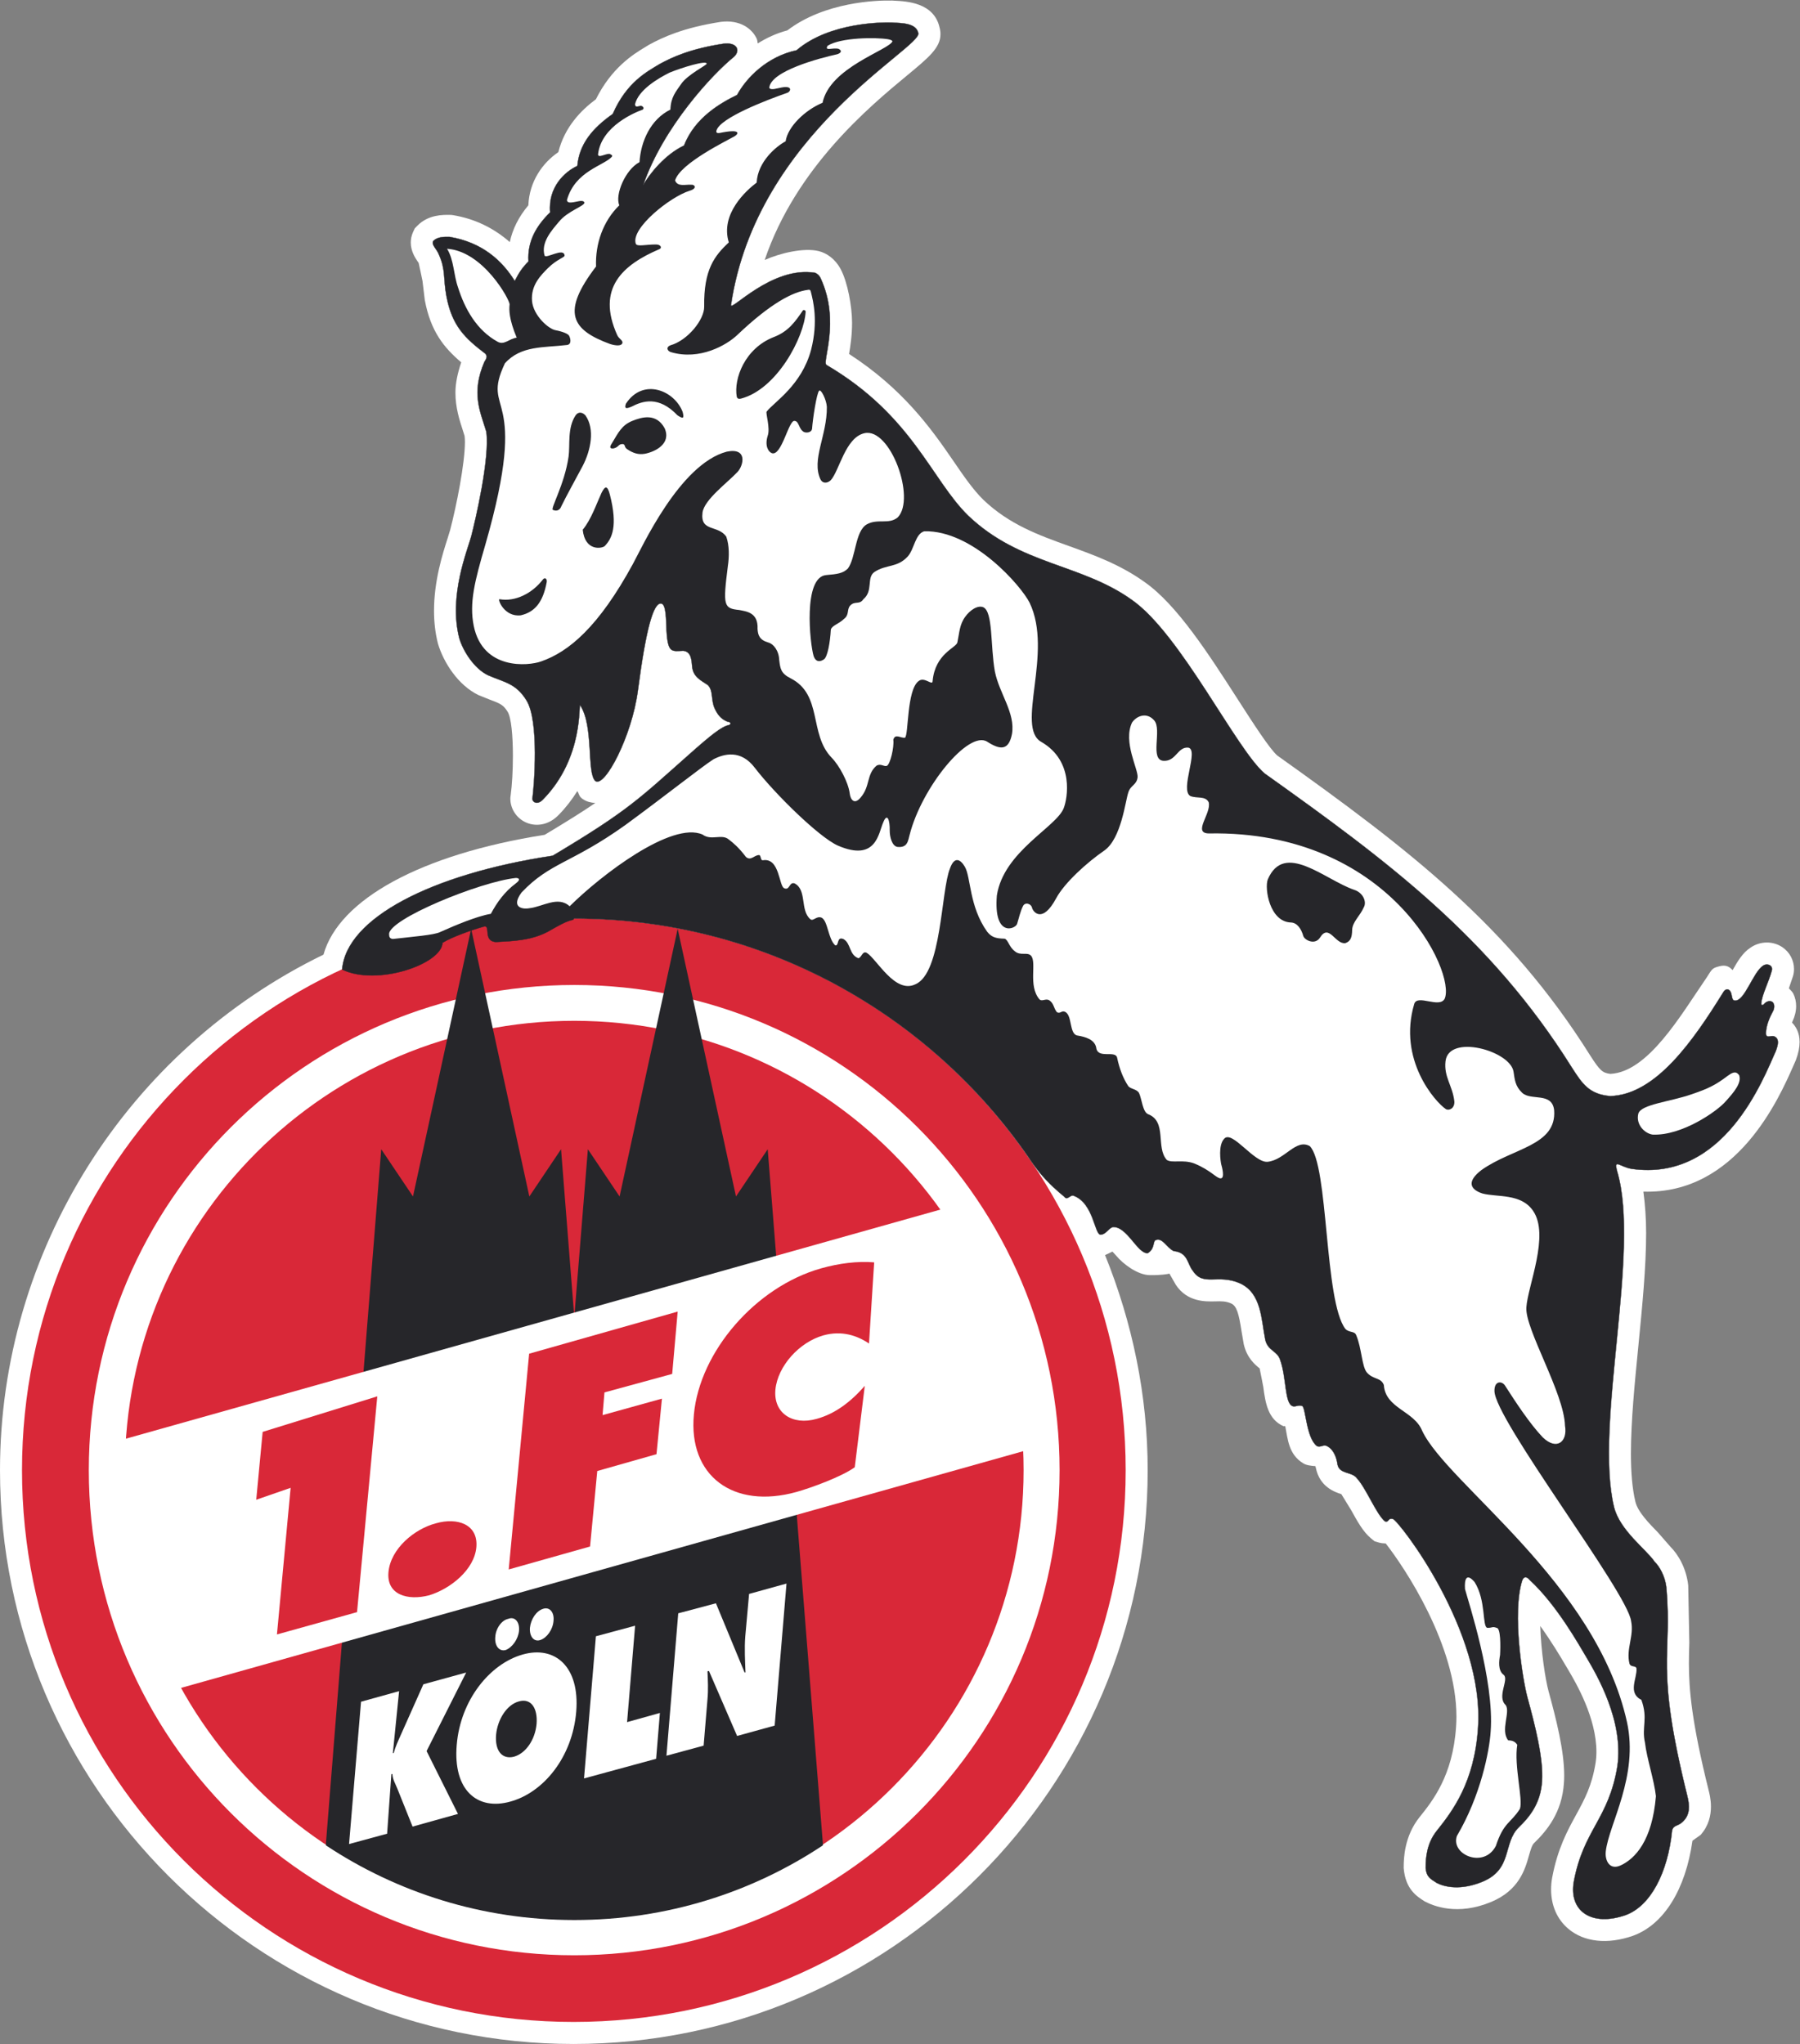 <?xml version="1.0" encoding="UTF-8" standalone="no"?>
<svg
   xmlns:dc="http://purl.org/dc/elements/1.1/"
   xmlns:cc="http://creativecommons.org/ns#"
   xmlns:rdf="http://www.w3.org/1999/02/22-rdf-syntax-ns#"
   xmlns:svg="http://www.w3.org/2000/svg"
   xmlns="http://www.w3.org/2000/svg"
   viewBox="0 0 253.613 288"
   height="288"
   width="253.613"
   xml:space="preserve"
   id="svg2"
   version="1.1"><rect x="0" y="0" width="253.613" height="288" fill="#808080" stroke="none"/><defs
     id="defs6" /><g
     transform="matrix(1.333,0,0,-1.333,0,288)"
     id="g10"><g
       transform="scale(0.1)"
       id="g12"><path
         id="path14"
         style="fill:#ffffff;fill-opacity:1;fill-rule:nonzero;stroke:none"
         d="m 1894.17,1079.61 c 0.34,0.71 0.29,1.12 0.75,1.91 2.11,4.57 3.57,9.94 3.57,15.57 0,4.34 -0.86,8.79 -2.96,13.12 -1.15,2.21 -3.07,3.87 -4.73,5.62 1.82,5.19 4.41,12.96 4.41,12.96 0.72,2.51 1.02,5.02 1.02,7.44 0,9.08 -4.37,17.63 -12.05,22.94 -10.15,6.99 -23.91,6.8 -34.16,-0.49 -7.93,-5.13 -13.46,-14.31 -18.68,-23.62 -3.37,3.58 -6.83,5.95 -13.97,4.12 -8.98,-2.2 -7.83,-3.86 -15.16,-14.45 -25.92,-37.77 -60.33,-97.29 -100.04,-99.31 -8.44,1.02 -11.16,3.54 -21.51,19.71 -85.68,136.55 -191,217.41 -330.47,316.71 -8.14,6.93 -25.81,34.49 -42.94,61.12 -29.59,46 -63.14,98.24 -97.08,122.09 -25.92,18.68 -53.55,28.68 -80.32,38.33 -32.33,11.64 -62.93,22.66 -90.46,48.87 -10.94,10.74 -20.88,25.21 -32.28,41.93 -23.309,34 -53.047,75.55 -109.649,112.21 1.387,8.24 3.164,19.38 3.164,33.04 0,16.73 -4.617,42.95 -12.18,56.86 -5.703,10.64 -14.715,16.78 -23.125,18.84 -15.496,3.76 -40.32,-1.92 -57.05,-9.4 33.07,97.49 110.363,161.88 150.695,195.23 22.324,18.47 35.09,29.02 35.09,43.34 0,2.26 -0.254,4.66 -0.957,7.18 -5.832,26.37 -35.071,27.72 -47.571,28.32 l -2.414,0.16 c -17.019,0.4 -71.492,-1.51 -110.918,-31.55 -11.621,-3.06 -21.922,-7.94 -31.238,-13.76 -0.449,1.6 -0.352,3.43 -1.133,5.02 -4.765,10.29 -17.273,20.35 -38.039,17.74 -39.051,-6.03 -61.055,-16.12 -75.926,-24.27 -0.976,-0.55 -3.918,-2.4 -3.918,-2.4 -13.601,-8.13 -35.671,-22.3 -52.078,-55.1 -15.593,-11.55 -33.066,-29.27 -39.695,-55.89 -16.828,-11.51 -30.664,-31.05 -31.699,-56.21 -10.344,-12.31 -16.692,-25.26 -19.629,-38.88 -16.684,14.56 -36.418,24.52 -59.875,28.44 l -1.707,0.24 -1.684,0.05 c -7.351,0.11 -22.613,0.4 -34.246,-11.25 l -2.937,-3.01 -1.758,-3.77 c -1.789,-3.97 -2.461,-7.73 -2.461,-11.25 0,-9.34 5.047,-16.57 7,-19.58 l 1.328,-1.91 c 0.305,-0.76 4.07,-19.08 4.07,-19.08 l 2.414,-20.09 c 6.172,-33.22 20.364,-50.49 38.516,-65.91 -3.914,-11.65 -6.121,-22.45 -6.121,-31.9 0,-16.01 4.266,-29.12 8.035,-40.68 0,0 0.977,-3.07 1.633,-5.21 0.203,-1.86 0.379,-3.83 0.379,-6.19 0,-22.79 -8.821,-67.1 -15.645,-93.35 0,-0.12 -2.683,-8.71 -2.683,-8.71 -5.129,-16.02 -14.348,-44.73 -14.348,-76.48 0,-11.46 1.184,-23.25 4.219,-35 5.976,-20 21.394,-43.9 42.844,-54.25 0.828,-0.31 12.031,-4.82 12.031,-4.82 10.801,-4.07 14.09,-5.32 18.679,-12.7 3.946,-6.18 5.606,-25.98 5.606,-46.66 0,-15.32 -0.879,-31.1 -2.422,-42.2 l -0.227,-1.46 c 0,0 -0.046,-1.66 -0.046,-1.7 0,-11.09 7.109,-21.35 17.609,-25.51 9.09,-3.67 22.77,-3.11 34.051,9.05 7.285,7.46 13.601,15.76 19.16,24.59 1.457,-2.21 1.809,-5.16 3.867,-6.92 l 0.977,-0.92 1.035,-0.7 c 3.867,-2.71 8.476,-3.71 13.105,-4.07 -13.886,-9.44 -30.808,-20.04 -53.547,-33.64 C 444.91,1257.52 358.203,1209.8 341.902,1151.48 134.07,1050.29 0,838.039 0,606.5 0,272.109 272.02,0 606.309,0 c 334.55,0 606.771,272.109 606.771,606.5 0,79.211 -16.18,156 -45.05,227.379 2.16,0.941 4.97,2.359 7.79,3.711 1.99,-2.199 4.01,-4.371 4.01,-4.371 7.63,-9.199 22.75,-20.199 34.96,-20.489 12.15,-0.351 19.82,1.25 19.82,1.25 0,0 0.76,0.2 1.42,0.348 1,-1.758 6.72,-11.75 6.72,-11.75 12.02,-18.379 31.41,-17.879 41.84,-17.617 6.44,0.187 11.05,0.289 16.73,-2.211 5.93,-2.672 8.13,-10.898 10.99,-29.539 l 2.32,-13.563 c 3.42,-14.707 12,-21.648 16.62,-25.418 0,0 0.16,-0.089 0.16,-0.14 1,-4.578 3.86,-19.531 3.86,-19.531 2.16,-16.137 4.62,-34.368 21.6,-41.637 -0.41,0.238 0.44,0.238 1.61,0.137 2.7,-13.457 3.36,-29.829 19.08,-39.321 3.56,-2.156 8.18,-2.558 12.81,-2.957 0.15,-0.761 0.4,-1.57 0.4,-1.57 4.12,-20.723 20.59,-25.902 26.73,-27.922 0,0 0.19,-0.039 0.28,-0.098 0.97,-1.562 10.35,-16.863 10.35,-16.863 6.54,-11.867 12.76,-23.109 20.95,-29.84 l 3.77,-3.109 4.67,-1.379 c 2.41,-0.629 4.87,-0.891 7.18,-0.941 19.94,-25.508 74.73,-107.231 74.73,-183.18 0,-3.598 -0.15,-7.168 -0.4,-10.731 -3.51,-51.679 -24.71,-78.058 -38.67,-95.488 -15.98,-19.988 -16.68,-43.39 -16.68,-52.582 v -1.25 c 1.92,-22.297 13.66,-29.637 22.1,-35.058 9.09,-4.821 34.61,-15.52 70.42,-0.598 29.53,12.348 35.8,34.5 39.92,49.117 1.92,6.68 3.18,10.84 5.28,12.949 13.66,13.262 29.64,32.453 31.64,63.633 0.2,2.617 0.3,5.219 0.3,7.891 0,26.316 -8.43,59.519 -16.52,89.047 -3.41,12.562 -7.93,42.031 -8.79,69.019 11.5,-16.027 21.19,-32.047 26.92,-41.898 l 2.91,-4.879 c 7.64,-12.961 29.53,-50.063 29.53,-86.231 0,-3.961 -0.3,-7.941 -0.9,-11.851 -3.97,-24.36 -11.66,-38.379 -20.49,-54.59 -9.24,-16.82 -19.69,-35.957 -25.41,-66.699 -0.77,-4.219 -1.11,-8.399 -1.11,-12.352 0,-16.867 6.34,-31.539 18.18,-41.539 16.58,-14.059 41.44,-16.777 68.2,-7.48 33.1,11.941 55.86,49.511 63.04,100.55 4.16,2.961 8.64,6.172 8.64,6.172 8.59,9.649 10.9,20.598 10.9,29.828 0,7.731 -1.66,14.219 -2.51,17.59 -17.68,71.153 -20.79,105.879 -20.79,133.832 0,7.598 0.19,14.61 0.45,21.758 l -1.17,60.781 c -2.11,18.629 -10.85,32.789 -18.67,40.621 -3.52,4.129 -13.11,15.02 -13.11,15.02 -9.59,9.848 -21.5,21.949 -24.06,32.75 -3.37,13.961 -4.72,31.379 -4.72,50.828 0,34 3.97,74.281 7.85,113.652 4.15,42.329 8.22,83.321 8.22,119.59 0,15.617 -1.1,30.078 -2.91,43.688 98.63,-3.059 143.34,98.5 158.61,133.151 l 2.56,5.83 c 2.81,7.43 3.96,13.76 3.96,19.19 0,9.82 -3.87,16.22 -7.98,20.47" /><path
         id="path16"
         style="fill:#ffffff;fill-opacity:1;fill-rule:nonzero;stroke:none"
         d="m 697.297,1427.48 c 1.324,10.55 2.558,17.68 3.789,25.66 2.273,-1.1 5.352,-1.46 8.238,-2.01 2.981,-16.67 13.156,-25.47 20.266,-30.18 0,-0.06 4.875,-19.29 4.875,-19.29 0.269,-0.61 0.879,-1.35 1.172,-1.95 -6.477,-5.23 -13.664,-11.25 -22.824,-19.39 l -13.583,-12.11 c -12.433,-11.05 -22.453,-19.94 -32.5,-28.27 15.067,24.9 27.059,60.86 30.567,87.54" /><path
         id="path18"
         style="fill:#ffffff;fill-opacity:1;fill-rule:nonzero;stroke:none"
         d="m 1765.04,526.34 c 0.3,-0.199 0.51,-0.641 0.71,-0.899 0.65,-0.75 2.57,-2.91 2.57,-2.91 l -3.28,3.809" /><path
         id="path20"
         style="fill:#d92838;fill-opacity:1;fill-rule:nonzero;stroke:none"
         d="m 23.254,606.5 c 0,322.09 261.187,583.27 583.055,583.27 322.238,0 583.511,-261.18 583.511,-583.27 C 1189.82,284.328 928.547,23.301 606.309,23.301 284.441,23.301 23.254,284.328 23.254,606.5" /><path
         id="path22"
         style="fill:#ffffff;fill-opacity:1;fill-rule:nonzero;stroke:none"
         d="m 93.867,606.5 c 0,283.219 229.832,512.89 513.145,512.89 283.144,0 512.948,-229.671 512.948,-512.89 C 1119.96,323.289 890.156,93.762 607.012,93.762 323.699,93.762 93.867,323.289 93.867,606.5" /><path
         id="path24"
         style="fill:#d92838;fill-opacity:1;fill-rule:nonzero;stroke:none"
         d="m 131.965,606.5 c 0,262.32 212.781,475.02 475.047,475.02 262.148,0 474.918,-212.7 474.918,-475.02 0,-262.359 -212.77,-474.98 -474.918,-474.98 -262.266,0 -475.047,212.621 -475.047,474.98" /><path
         id="path26"
         style="fill:#26262a;fill-opacity:1;fill-rule:nonzero;stroke:none"
         d="m 1106,913.078 c -9.85,10.141 -18.59,23.852 -18.59,23.852 -105.144,152.34 -281.211,252.73 -480.64,252.73 l -1.086,-1.36 c -7.715,-1.49 -15.664,-6.37 -26.746,-12.61 -17.668,-9.27 -36.399,-9.89 -54.719,-10.85 -14.668,0.96 -4.473,19.14 -13.406,16.14 -10.403,-2.87 -33.223,-10.71 -43.118,-16.99 -0.91,-22.54 -69.218,-46.09 -106.054,-28.26 4.316,54.04 94.074,100.9 222.558,120.28 80.071,47.72 91.367,60.22 144.114,106.92 23.652,21.05 34.546,29.64 42.207,31.2 3.386,1.46 1.035,3.51 -1.75,3.66 -7.239,3.01 -10.586,8.05 -13.262,13.77 -4.219,8.89 -1.387,19.39 -7.422,24.96 -6.973,4.83 -15.684,8.38 -16.531,19.97 -0.492,5.99 -0.891,15.44 -9.426,16.15 -11.934,-0.41 -16.25,-2.98 -17.609,21.54 -0.543,10.75 -0.196,28.03 -5.797,28.48 -8.039,0.8 -15.891,-26.12 -24.524,-92.17 -6.34,-48.06 -34.863,-102.45 -44.812,-95.53 -9.516,8.3 -1.477,57.92 -16.047,79.96 -2.254,4.03 4.695,-54.39 -39.324,-99.33 -6.067,-6.54 -11.321,-2.72 -11.274,0.64 1.711,12.15 7.563,82.76 -6.472,104.38 -11.055,17.71 -22.989,18.62 -40.43,26.21 -14.348,6.88 -26.172,25.11 -30.344,39.02 -11.629,45.16 8.84,93.15 12.805,108.54 3.867,14.86 19.687,81.91 15.754,109.89 -6.438,21.3 -16.203,40.63 -2.114,73.58 2.114,3.46 3.789,5.97 1.028,8.88 -21.094,16.18 -35.137,28.92 -41.114,60.94 -3.496,18.87 -0.585,27.26 -7.8,43.54 -2.461,6.52 -8.196,10.25 -6.184,14.51 4.426,4.51 11.172,4.51 17.227,4.42 34.882,-5.82 55.8,-25.37 68.984,-46.66 4.523,8.94 8.215,14.41 14.539,20.68 -1.375,21.56 8.586,37.93 22.902,51.93 -2.429,26.84 15.821,43.15 28.731,49.04 2.012,22.9 15.742,39.71 37.441,54.94 14.766,33.86 36.563,44.8 49.375,52.64 13.633,7.49 33.02,16.32 67.598,21.6 14.844,1.85 18.035,-7.4 11.102,-13.76 -22.43,-18.09 -74.735,-73.99 -96.036,-135.86 6.758,11.95 23.059,32.44 43.325,42.02 11.453,29.84 39.226,45.2 56.043,53.46 9.777,17.93 31.425,40.51 62.863,47.2 35.281,30.24 92.859,29.49 99.922,29.33 11.676,-0.61 26.343,-0.45 28.699,-11.14 4.133,-15.37 -171.113,-105.58 -197.949,-287.34 -0.977,-8.08 42.976,41.49 88.918,33.94 2.554,-1.11 4.566,-3 5.742,-5.62 21.402,-46.25 1.082,-88.69 6.277,-91.81 90.891,-53.44 110.637,-121.04 149.766,-159.27 55.04,-52.53 119.52,-50.52 173.47,-89.4 51.32,-36.22 110.04,-157.99 139.92,-183.17 129.13,-92.01 238.02,-172.62 324.3,-310.22 11.51,-17.99 18.63,-28.73 40.78,-30.76 48.16,1.27 87.8,58.22 119.89,110.11 1.85,2.72 4.06,3.46 6.02,1.95 3.82,-2.95 1.7,-10.6 5.73,-11.09 10.54,-1.45 19.38,29.93 30.12,36.87 4.23,3 10.67,0.4 9.19,-5.03 -3.14,-11.97 -10.64,-25.92 -11.19,-35.07 0,-2.2 2,-1.7 3.12,-0.25 2.01,2.32 4.72,3.17 6.93,2.77 4.51,-1 4.07,-6.83 2.8,-9.65 -3.96,-7.37 -7.37,-14.9 -7.88,-23.56 -0.19,-7.37 5.68,-2.05 9.15,-4.12 4.96,-2.3 3.97,-8.17 1.3,-15.26 -13.42,-29.72 -54.59,-138.549 -152.53,-124.498 -12.51,2.199 -18.93,11.297 -15.16,-2.711 25,-84.332 -24.32,-267.5 -3.37,-354.641 6.02,-24.898 34.3,-45.101 43.03,-58.109 5.13,-4.922 11,-15.312 12.31,-26.91 6.58,-74.391 -12.31,-81.43 22.05,-220.039 2.91,-11.363 2.62,-19.703 -3.32,-26.313 -6.12,-7.031 -10.74,-3.968 -12.65,-10.609 -4.42,-44.66 -22.85,-79.949 -49.12,-89.5 -36.31,-12.609 -60.02,4.52 -54.74,35.172 10.24,55.328 36.86,65.879 46.1,122.187 6.93,47.653 -21.89,96.68 -31.68,113.352 -9.1,15.277 -32.2,56.859 -60.82,83.328 -3.77,4.672 -6.84,3.512 -8.2,-0.469 -10.89,-34.429 0.56,-105 5.48,-123.191 7.98,-29.289 17.29,-65.34 15.46,-89.188 -1.49,-23.421 -13.44,-37.679 -24.56,-48.48 -16.97,-16.422 -6.17,-43.992 -38.11,-57.301 -23.31,-9.75 -40.58,-5.57 -48.52,-1.41 -7.33,4.629 -10.85,6.68 -11.71,15.672 -0.05,10.707 1.17,26.117 11.61,39.226 17.08,21.293 39.78,51.481 43.7,108.282 7.54,102.91 -84.09,220.191 -89.91,221.55 -5.92,1.29 -3.8,-3.871 -8.43,-2.519 -9.1,7.437 -19.94,35.168 -29.63,45.5 -5.23,7.25 -18.38,4.117 -20.5,14.48 -1.05,7.93 -4.32,15.957 -10.75,19.387 -4.21,2.461 -7.33,-1.828 -11.14,0.281 -11.21,8.743 -11.66,40.231 -15.38,42.262 -3.91,1.699 -7.63,-1.461 -10.54,0 -8.14,3.508 -6.13,29.867 -12.76,48.598 -3.01,9.851 -12.96,9.511 -15.77,21.301 -4.36,21.39 -3.72,49.261 -26.81,59.82 -23.51,10.301 -38.58,-3.82 -49.73,13.148 -6.03,7.34 -4.98,19.344 -20.29,20.942 -8.08,4.039 -11.35,13.922 -18.64,11.718 -3.97,-1.109 -0.65,-8.847 -8.79,-13.968 -10.94,-0.739 -21.94,28.832 -37.12,27.582 -5.06,-1.91 -6.98,-7.692 -12.64,-8.043 -6.59,-0.258 -7.19,33.101 -28.48,41.14 -3.87,1.45 -6.74,-5.578 -10,-0.91 0,0 -8.74,6.68 -18.93,17.379" /><path
         id="path28"
         style="fill:none;stroke:#26262a;stroke-width:0.34;stroke-linecap:butt;stroke-linejoin:miter;stroke-miterlimit:4;stroke-dasharray:none;stroke-opacity:1"
         d="m 1106,913.078 c -9.85,10.141 -18.59,23.852 -18.59,23.852 -105.144,152.34 -281.211,252.73 -480.64,252.73 l -1.086,-1.36 c -7.715,-1.49 -15.664,-6.37 -26.746,-12.61 -17.668,-9.27 -36.399,-9.89 -54.719,-10.85 -14.668,0.96 -4.473,19.14 -13.406,16.14 -10.403,-2.87 -33.223,-10.71 -43.118,-16.99 -0.91,-22.54 -69.218,-46.09 -106.054,-28.26 4.316,54.04 94.074,100.9 222.558,120.28 80.071,47.72 91.367,60.22 144.114,106.92 23.652,21.05 34.546,29.64 42.207,31.2 3.386,1.46 1.035,3.51 -1.75,3.66 -7.239,3.01 -10.586,8.05 -13.262,13.77 -4.219,8.89 -1.387,19.39 -7.422,24.96 -6.973,4.83 -15.684,8.38 -16.531,19.97 -0.492,5.99 -0.891,15.44 -9.426,16.15 -11.934,-0.41 -16.25,-2.98 -17.609,21.54 -0.543,10.75 -0.196,28.03 -5.797,28.48 -8.039,0.8 -15.891,-26.12 -24.524,-92.17 -6.34,-48.06 -34.863,-102.45 -44.812,-95.53 -9.516,8.3 -1.477,57.92 -16.047,79.96 -2.254,4.03 4.695,-54.39 -39.324,-99.33 -6.067,-6.54 -11.321,-2.72 -11.274,0.64 1.711,12.15 7.563,82.76 -6.472,104.38 -11.055,17.71 -22.989,18.62 -40.43,26.21 -14.348,6.88 -26.172,25.11 -30.344,39.02 -11.629,45.16 8.84,93.15 12.805,108.54 3.867,14.86 19.687,81.91 15.754,109.89 -6.438,21.3 -16.203,40.63 -2.114,73.58 2.114,3.46 3.789,5.97 1.028,8.88 -21.094,16.18 -35.137,28.92 -41.114,60.94 -3.496,18.87 -0.585,27.26 -7.8,43.54 -2.461,6.52 -8.196,10.25 -6.184,14.51 4.426,4.51 11.172,4.51 17.227,4.42 34.882,-5.82 55.8,-25.37 68.984,-46.66 4.523,8.94 8.215,14.41 14.539,20.68 -1.375,21.56 8.586,37.93 22.902,51.93 -2.429,26.84 15.821,43.15 28.731,49.04 2.012,22.9 15.742,39.71 37.441,54.94 14.766,33.86 36.563,44.8 49.375,52.64 13.633,7.49 33.02,16.32 67.598,21.6 14.844,1.85 18.035,-7.4 11.102,-13.76 -22.43,-18.09 -74.735,-73.99 -96.036,-135.86 6.758,11.95 23.059,32.44 43.325,42.02 11.453,29.84 39.226,45.2 56.043,53.46 9.777,17.93 31.425,40.51 62.863,47.2 35.281,30.24 92.859,29.49 99.922,29.33 11.676,-0.61 26.343,-0.45 28.699,-11.14 4.133,-15.37 -171.113,-105.58 -197.949,-287.34 -0.977,-8.08 42.976,41.49 88.918,33.94 2.554,-1.11 4.566,-3 5.742,-5.62 21.402,-46.25 1.082,-88.69 6.277,-91.81 90.891,-53.44 110.637,-121.04 149.766,-159.27 55.04,-52.53 119.52,-50.52 173.47,-89.4 51.32,-36.22 110.04,-157.99 139.92,-183.17 129.13,-92.01 238.02,-172.62 324.3,-310.22 11.51,-17.99 18.63,-28.73 40.78,-30.76 48.16,1.27 87.8,58.22 119.89,110.11 1.85,2.72 4.06,3.46 6.02,1.95 3.82,-2.95 1.7,-10.6 5.73,-11.09 10.54,-1.45 19.38,29.93 30.12,36.87 4.23,3 10.67,0.4 9.19,-5.03 -3.14,-11.97 -10.64,-25.92 -11.19,-35.07 0,-2.2 2,-1.7 3.12,-0.25 2.01,2.32 4.72,3.17 6.93,2.77 4.51,-1 4.07,-6.83 2.8,-9.65 -3.96,-7.37 -7.37,-14.9 -7.88,-23.56 -0.19,-7.37 5.68,-2.05 9.15,-4.12 4.96,-2.3 3.97,-8.17 1.3,-15.26 -13.42,-29.72 -54.59,-138.549 -152.53,-124.498 -12.51,2.199 -18.93,11.297 -15.16,-2.711 25,-84.332 -24.32,-267.5 -3.37,-354.641 6.02,-24.898 34.3,-45.101 43.03,-58.109 5.13,-4.922 11,-15.312 12.31,-26.91 6.58,-74.391 -12.31,-81.43 22.05,-220.039 2.91,-11.363 2.62,-19.703 -3.32,-26.313 -6.12,-7.031 -10.74,-3.968 -12.65,-10.609 -4.42,-44.66 -22.85,-79.949 -49.12,-89.5 -36.31,-12.609 -60.02,4.52 -54.74,35.172 10.24,55.328 36.86,65.879 46.1,122.187 6.93,47.653 -21.89,96.68 -31.68,113.352 -9.1,15.277 -32.2,56.859 -60.82,83.328 -3.77,4.672 -6.84,3.512 -8.2,-0.469 -10.89,-34.429 0.56,-105 5.48,-123.191 7.98,-29.289 17.29,-65.34 15.46,-89.188 -1.49,-23.421 -13.44,-37.679 -24.56,-48.48 -16.97,-16.422 -6.17,-43.992 -38.11,-57.301 -23.31,-9.75 -40.58,-5.57 -48.52,-1.41 -7.33,4.629 -10.85,6.68 -11.71,15.672 -0.05,10.707 1.17,26.117 11.61,39.226 17.08,21.293 39.78,51.481 43.7,108.282 7.54,102.91 -84.09,220.191 -89.91,221.55 -5.92,1.29 -3.8,-3.871 -8.43,-2.519 -9.1,7.437 -19.94,35.168 -29.63,45.5 -5.23,7.25 -18.38,4.117 -20.5,14.48 -1.05,7.93 -4.32,15.957 -10.75,19.387 -4.21,2.461 -7.33,-1.828 -11.14,0.281 -11.21,8.743 -11.66,40.231 -15.38,42.262 -3.91,1.699 -7.63,-1.461 -10.54,0 -8.14,3.508 -6.13,29.867 -12.76,48.598 -3.01,9.851 -12.96,9.511 -15.77,21.301 -4.36,21.39 -3.72,49.261 -26.81,59.82 -23.51,10.301 -38.58,-3.82 -49.73,13.148 -6.03,7.34 -4.98,19.344 -20.29,20.942 -8.08,4.039 -11.35,13.922 -18.64,11.718 -3.97,-1.109 -0.65,-8.847 -8.79,-13.968 -10.94,-0.739 -21.94,28.832 -37.12,27.582 -5.06,-1.91 -6.98,-7.692 -12.64,-8.043 -6.59,-0.258 -7.19,33.101 -28.48,41.14 -3.87,1.45 -6.74,-5.578 -10,-0.91 0,0 -8.74,6.68 -18.93,17.379 z" /><path
         id="path30"
         style="fill:#ffffff;fill-opacity:1;fill-rule:nonzero;stroke:none"
         d="m 590.82,1926.16 c 9.16,11.46 27.727,16.73 26.895,20.39 -1.582,3.41 -8.496,0.34 -13.613,0 -2.207,-0.3 -5.098,0.2 -4.793,2.77 8.679,30.39 38.367,35.81 47.363,45.45 1.023,1.8 0,1.8 -2.363,3.16 -4.668,0.2 -12.18,-4.93 -12.18,-0.45 3.484,30.22 40.43,44.81 47.305,47.21 1.816,1.6 0.207,3.67 -2.11,4.06 -3.125,-0.39 -5.691,-2.3 -6.125,1.57 3.567,14.96 23.606,27 36.516,33.45 13.183,5.41 39.25,13.36 39.25,9.44 0,-1.66 -20.473,-11.55 -27.199,-21.71 -5.625,-8.22 -10.696,-13.71 -11.172,-26.81 -20.918,-10.3 -31.27,-33.5 -32.649,-55.55 -14.859,-7.69 -26.238,-34.55 -21.336,-45.6 -17.136,-16.64 -25.527,-40.63 -24.589,-64.69 -37.051,-48.42 -26.075,-66.9 14.765,-81.92 5.996,-1.91 11.778,-2.26 12.91,0.65 1.426,2.91 -3.574,4.68 -5.351,8.85 -22.227,49.46 5.801,74.18 44.851,90.86 3.008,1.5 0.766,4.92 -3.816,4.82 -10.547,0.1 -20.066,-2.62 -21.348,0.8 -5.703,16.11 36.262,49.61 56.875,56 8.797,2.55 5.098,6.97 1.524,6.37 -5.586,0.51 -14.129,-2.65 -16.895,4.52 5.305,18.18 55.547,42.39 62.969,46.72 4.57,2.86 6.465,8.09 -15.801,3.46 -2.058,-0.25 -4.316,-0.25 -3.34,2.81 4.168,13.1 51.223,31.44 75.176,39.78 3.75,1.81 4.832,7.68 -6.426,5.48 -4.109,-0.66 -11.57,-3.36 -13,-0.32 1.43,17.8 53.43,31.45 71.992,35.52 4.219,1.47 5,3.82 1.34,5.63 -5.91,1.75 -15.273,-2.91 -11.726,3.26 13.98,8.9 51.023,9.05 63.875,6.94 3.547,-0.66 4.426,-1.46 4.726,-2.21 -3.945,-9.35 -66.191,-27.52 -73.906,-64.96 -18.652,-7.73 -36.875,-25.5 -39.023,-40.72 -9.817,-5.22 -29.485,-21.4 -30.618,-43.65 -10.691,-8.03 -38.765,-32.95 -29.453,-63.22 -14.968,-14.08 -26.597,-28.48 -26.023,-67.96 0.254,-13.62 -17.449,-35.72 -35.703,-40.83 -5.149,-2.06 -3.086,-6.22 0.625,-7.23 30.539,-8.99 58.945,7.58 70.039,18.13 35.285,33.55 58.789,45.7 74.637,47.71 2.941,0.75 2.941,-1.37 3.378,-2.91 2.219,-8.89 7.727,-30.28 0.063,-60.33 -10.023,-37.61 -38.781,-55.04 -46.965,-65.33 -1.426,-1.46 4.024,-17.44 1.082,-25.62 -3.289,-10.4 0.481,-16.82 4.27,-18.39 10.449,-3.82 17.8,35.06 24.082,34.07 5.019,-0.26 4.172,-8.75 10.129,-11.82 3.242,-1.15 7.859,-0.15 8.386,3.36 0.774,10.87 4.844,37.47 7.442,40.29 1.926,2.41 7.812,-9.59 8.203,-16.92 0.39,-30.3 -16.629,-56 -6.668,-76.85 2.293,-4.47 7.273,-4.08 10.75,-0.8 9.121,9.84 15.398,45.29 35.723,49.77 27.335,6.07 54.46,-68.91 35.175,-88.95 -9.355,-7.98 -21.152,-0.96 -32.773,-7.44 -12.512,-7.29 -11.426,-35.1 -19.961,-46.66 -5.078,-5.11 -11.106,-5.92 -22.832,-6.92 -24.832,-1.91 -17.274,-72.78 -13.43,-85.43 2.485,-7.49 7.739,-6.03 11.223,-3.47 3.547,2.96 6.269,17.58 7.004,31.19 1.004,4.33 8.523,6.03 13.914,11.35 5.84,4.51 2.793,9.44 6.328,13.87 5.051,5.66 10.039,0.64 14.16,6.97 10.703,8.94 3.067,22.85 11.731,28.79 12.671,8.33 24.011,4.17 35.203,16.42 6.906,7.68 7.785,23.91 17.461,26.6 51.367,1.23 102.497,-57.94 111.297,-75.52 25.35,-52.64 -15.31,-132.04 12.5,-147.21 35.01,-20.39 27.42,-59.87 23.61,-69.81 -7.58,-20.15 -63.54,-45.76 -70.72,-92.46 -3.66,-44.86 19.74,-35.51 21.4,-30 1.81,5.68 3.32,12.97 6.12,18.59 2.21,4.97 9.04,2.77 9.8,-2.05 1.35,-4.17 10.94,-16.17 25.21,10.24 8.94,16.78 33.1,38.42 51.18,50.83 17.84,12.65 22.09,52.23 25.21,61.22 2.31,7.79 8.85,7.79 9.85,16.17 0.7,8.65 -15.53,37.27 -5.94,57.7 4.53,6.88 15.38,11.71 23.53,2.31 8.48,-9.85 -5.29,-42.03 10.09,-42.68 13.15,-0.45 14.56,15.01 25.91,13.96 11.6,-2.2 -9.24,-44.64 2.15,-51.17 7.04,-2.87 15.88,0.44 19.39,-6.54 3.21,-11.7 -17.68,-32.99 0.41,-32.99 191.36,3.31 261.26,-147.28 249,-174.78 -5.72,-10.45 -28.82,5.17 -32.14,-5.39 -17.48,-58.96 22.05,-103.599 33.45,-111.24 3.43,-1.949 9.44,0.801 8.95,8.199 -1.92,16.801 -11.2,25.751 -9.35,42.331 3.21,29.33 68.6,11.25 71.92,-11.04 1.26,-8.34 1.71,-15.18 9.09,-22.22 9.29,-8.77 31.6,1.11 33.81,-18.371 2.86,-37.821 -44.34,-39.981 -76.95,-63.379 -15.57,-12.008 -12.05,-20.352 1.12,-24.68 15.67,-4.16 40.77,0.309 53.47,-18.219 18.02,-25.812 -5.67,-79.652 -7.02,-102.41 -1.32,-23.101 39.92,-90.41 40.84,-124.82 2.95,-17.153 -8.86,-26.461 -23.47,-12.34 -14.01,14.711 -28.79,37.418 -39.72,54.43 -3.17,5.39 -11.51,5.738 -11.36,-5.309 -0.15,-29.793 140.94,-213.352 144.45,-243.402 3.26,-15.809 -5.52,-29.219 -1.8,-44.692 1.25,-4.468 7.03,-1.847 7.48,-5.468 0.75,-10.2 -9.6,-25.68 5.17,-33.051 7.28,-20.149 0,-28.571 3.81,-45.309 1.91,-16.558 9.75,-39.66 11.55,-56.5 -3.96,-47.351 -22.1,-65.789 -36.56,-72.808 -12.44,-6.231 -17.57,4.957 -16.42,14.609 3.27,28.68 35,79.449 22.35,136.75 -32.6,147.269 -190.26,251.777 -216.47,307.777 -8.53,21.09 -38.78,23.453 -40.48,48.321 -3.01,8.031 -10.95,5.57 -17.73,12.953 -5.67,6.437 -5.48,25.718 -11.55,39.879 -1.82,4.468 -7.29,2.218 -11.4,6.48 -22.44,29.488 -17.58,173.481 -37.63,193.219 -14.75,8.191 -26.16,-14.68 -44.54,-16.59 -14.06,-1.449 -37.21,33.41 -45.7,24.578 -6.93,-6.887 -3.93,-24.578 -3.32,-27.316 0.7,-2.481 4.12,-14.774 -0.61,-14.774 -4.31,-0.168 -10.43,8.692 -28.22,15.864 -11.84,4.277 -23.1,0 -28.63,3.558 -12.05,13.078 0.51,40.59 -19.88,48.43 -5.73,2.199 -6.73,16.769 -9.64,22.59 -2.82,4.18 -8.64,3.82 -11.26,7.04 -5.53,8.34 -9.4,18.54 -11.85,30.24 -2.12,8.03 -20.69,-1.96 -22.1,10.69 -1.81,8.49 -11.75,11.25 -19.49,12.51 -9.39,1.16 -5.42,21.76 -13.55,25.15 -3.52,1.62 -4.77,-2.4 -8.44,-0.48 -3.72,4.65 -3.07,9.07 -7.83,12.45 -4.03,2.76 -7.99,-1.86 -10.85,1.45 -11.92,14.42 -2.42,38.63 -8.65,45.81 -4.12,4.42 -11.05,-0.54 -17.28,4.83 -6.02,4.57 -6.98,12.1 -10.65,13.2 -10.43,0.2 -14.16,2.11 -18.47,7.37 -19.24,26.88 -17.08,57.78 -23.66,68.77 -4.27,7.28 -10.76,11.75 -15.62,-1.8 -9.648,-23.42 -8.632,-110.65 -36.535,-122.5 -21.542,-10.56 -40.789,26.56 -51.433,33.19 -4.727,2.51 -5.598,-5.38 -8.984,-5.67 -9.852,3.86 -7.637,15.57 -15.547,20.19 -7.715,3.31 -4.473,-7.53 -8.848,-6.58 -7.656,7.03 -7.656,25.92 -14.453,29.28 -5.508,2.11 -8.75,-4.32 -11.887,-1.61 -11.043,9.59 -3.277,31.04 -16.648,37.83 -5.782,1.85 -4.95,-7.84 -10.899,-5.13 -5.683,2.05 -4.695,32.5 -22.5,29.57 -2.605,-0.35 -1.797,3.82 -3.586,5.43 -5.3,0.65 -8.953,-6.68 -14.402,-1.9 -7.5,9.88 -13.23,14.71 -18.098,18.42 -7.461,6.39 -18.55,-1.66 -27.769,5.23 -32.5,14.27 -106.938,-42.59 -140.461,-75.84 -12.207,11.41 -28.699,-0.6 -42.586,-2.05 -5.051,-1.16 -20.664,-0.47 -8.391,16.47 30.41,32.19 52.657,30.57 109.973,71.56 41.91,30.69 79.5,60.63 93.035,69.41 11.094,5.77 28.848,10.59 43.692,-9 20.996,-27.35 67.8,-73.27 87.695,-82.19 41.015,-17.75 43.039,13.6 48.047,24.44 4.375,11.06 7.097,1.92 6.855,-8.48 -0.058,-6.83 2.461,-16.43 8.059,-17.38 11.219,-1.3 11.328,7.19 12.957,12.6 12.754,50.43 62.404,111.05 81.994,98.6 14.26,-9.14 22.8,-9.14 26.21,8.14 3.77,22.24 -13.41,42.69 -18.09,66.15 -4.81,27.11 -1.79,62.82 -12.15,67.8 -6.07,2.61 -14.39,-3.32 -19.08,-9.91 -6.22,-8.32 -6.22,-17.11 -8.39,-27.21 -0.94,-5.63 -23.6,-11.72 -26.166,-40.98 -0.195,-5.33 -8.781,5.26 -14.914,0 -12.61,-9.59 -10.344,-57.16 -14.336,-59.82 -4.758,-0.45 -10.399,4.76 -12.293,-2.11 1.023,-7.69 -3.254,-26.22 -6.945,-27.66 -3.086,-0.91 -6.375,2.8 -10.743,0.28 -10.878,-9.09 -6.484,-21.74 -16.914,-33.75 -6.394,-7.83 -10.761,-2.35 -11.496,4.53 -1.531,11.74 -10.945,29.38 -19.187,37.76 -24.102,24.92 -9.192,66.5 -43.34,83.82 -10.242,5.14 -10.852,10.11 -11.973,19.3 -0.39,10.15 -6.23,17.13 -11.472,18.48 -9.426,2.72 -11.008,7.83 -11.438,14.41 0.879,17.74 -12.344,18.49 -19.387,19.99 -16.648,1.61 -17.222,4.78 -11.98,46.46 1.484,10 1.594,21.59 -1.648,30.99 -8.696,12.84 -27.778,4.62 -25.137,25.61 2,13.81 26.648,31.7 37.183,43.05 6.379,7.18 10.422,25.76 -11.57,21.25 -50,-13.27 -89.851,-101.86 -99.277,-118.84 -36.153,-66.3 -67.578,-92.71 -96.985,-102.9 -13.726,-4.9 -61.433,-9.3 -71.14,37.4 -4.969,24.51 1.035,47.58 12.207,85.94 48.301,167.91 -5.672,135.91 20.715,191.81 17.031,18.99 41.14,16.37 65.625,19.34 5.449,0.7 3.484,7.73 2.156,9.84 -0.977,1.97 -6.68,4.32 -14.192,5.77 -7.46,1.25 -23.55,15.53 -24.937,30.85 -1.398,16.86 9.422,27.27 16.602,34.59 10.261,10.11 17.656,11.21 17.808,13.46 -0.633,8.96 -19.488,-3.66 -21.148,0 -4.016,13.93 7.554,26.68 15.222,35.77" /><path
         id="path32"
         style="fill:#ffffff;fill-opacity:1;fill-rule:nonzero;stroke:none"
         d="m 538.633,1838.71 c -0.625,-6.07 -0.625,-15.46 7.512,-35.1 -8.137,-1.06 -13.086,-8.23 -20.168,-4.31 -22.227,12.19 -34.727,34.8 -41.914,57.65 -4.649,13.17 -4.219,28.78 -11.524,40.63 38.418,-2.56 66.543,-54.34 66.094,-58.87" /><path
         id="path34"
         style="fill:#26262a;fill-opacity:1;fill-rule:nonzero;stroke:none"
         d="m 848.789,1832.64 c 2.07,0.6 2.793,-0.75 2.793,-1.6 -1.648,-27.43 -30.664,-82.08 -68.457,-91.86 -2.207,-0.47 -3.613,-0.22 -4.355,1.89 -3.457,19.05 8.527,51.39 39.257,63.25 15.243,5.88 22.383,15.97 30.762,28.32" /><path
         id="path36"
         style="fill:#26262a;fill-opacity:1;fill-rule:nonzero;stroke:none"
         d="m 721.555,1725.12 c 1.804,-7.08 0.535,-7.55 -5.5,-3.57 -19.746,20.74 -36.621,15.35 -48.594,9.09 -5.828,-2.36 -7.606,-2.22 -5.93,3.11 18.203,27.83 51.379,14.06 60.024,-8.63" /><path
         id="path38"
         style="fill:#26262a;fill-opacity:1;fill-rule:nonzero;stroke:none"
         d="m 618.918,1721.29 c 9.969,-14.31 5.652,-36.5 -2.988,-53.18 -6.86,-12.82 -18.059,-33.25 -22.422,-42.29 -1.867,-5.33 -5.781,-5.68 -9.016,-4.28 -3.293,0.72 12.102,26.28 16.477,56.31 1.726,12.31 -1.516,30.28 7.449,43.7 3.145,4.47 7.715,3 10.5,-0.26" /><path
         id="path40"
         style="fill:#26262a;fill-opacity:1;fill-rule:nonzero;stroke:none"
         d="m 702.539,1707.83 c 7.234,-16.67 -10.449,-24.86 -20.793,-26.92 -7.254,-1.26 -12.703,0.75 -18.797,4.77 -3.429,2.42 -1.562,4.16 -4.226,5.48 -5.5,0.3 -4.219,-3.21 -10.2,-4.62 -4.121,-0.47 -4.468,1.41 -1.675,5.57 6.726,11.19 10.371,19.04 21.445,23.52 10.32,4.16 25.391,8.48 34.246,-7.8" /><path
         id="path42"
         style="fill:#26262a;fill-opacity:1;fill-rule:nonzero;stroke:none"
         d="m 644.629,1637.71 c 8.594,-33.5 2.219,-46.46 -5.469,-54.39 -2.859,-2.61 -20.867,-5.82 -23.23,17.29 8.992,10.85 14.5,27.32 19.89,39.02 3.821,7.48 6.172,8.04 8.809,-1.92" /><path
         id="path44"
         style="fill:#26262a;fill-opacity:1;fill-rule:nonzero;stroke:none"
         d="m 577.859,1545.21 c -3.843,-21 -12.476,-31.69 -27.398,-35.07 -17.402,-2.1 -24.809,17.13 -22.512,17.03 16.887,-3.06 34.746,6.53 45.442,20.29 2.507,3.67 5.144,1.1 4.468,-2.25" /><path
         id="path46"
         style="fill:#26262a;fill-opacity:1;fill-rule:nonzero;stroke:none"
         d="m 1431.25,1220 c 9.64,-3.01 13.6,-12.91 10.24,-18.54 -3.95,-9.15 -12.11,-15.37 -12.29,-24.1 -0.16,-7.38 -1.48,-11.86 -7.29,-13.77 -10.85,-1.2 -17.18,21.3 -26.82,5.69 -5.32,-7.99 -16.17,-2.51 -17.53,1.9 -1.95,6.93 -6.12,13.96 -13.01,14.27 -22.61,0.64 -28.12,35.91 -24.55,45.45 17.42,40.83 60.11,-0.15 91.25,-10.9" /><path
         id="path48"
         style="fill:#ffffff;fill-opacity:1;fill-rule:nonzero;stroke:none"
         d="m 545.215,1226.79 c -11.875,-8.86 -19.863,-19.99 -26.399,-32.2 -14.187,-2.28 -37.183,-11.86 -53.589,-19.24 -6.067,-3.16 -29.153,-4.92 -49.993,-7.33 -3.191,0.3 -3.945,2.25 -3.945,4.82 -1.66,15.77 96.328,55.8 133.926,59.66 3.39,0 5.5,-1.6 0,-5.71" /><path
         id="path50"
         style="fill:#ffffff;fill-opacity:1;fill-rule:nonzero;stroke:none"
         d="m 1838.21,1024.17 c 3.08,-8.03 -5.42,-18.14 -14.22,-27.811 -8.62,-10.148 -46.08,-36.519 -77.23,-35.121 -8.63,1.301 -17.97,10.801 -15.05,22.25 3,9.801 33.13,12.313 56.24,20.342 16.86,5.78 24.85,9.33 38.22,19.54 8.38,6.33 10.29,2.51 12.04,0.8" /><path
         id="path52"
         style="fill:#ffffff;fill-opacity:1;fill-rule:nonzero;stroke:none"
         d="m 1572.09,439.871 c 5.66,-0.152 4.86,1.75 9.79,0 4.37,-0.152 4.21,-19.043 3.66,-28.73 -1.11,-6.141 -2.51,-16.379 3.92,-21.063 5.73,-4.969 -7.58,-23.039 2,-31.828 5.33,-7.391 -5.92,-26.668 2.71,-37.328 4.19,0 7.34,-1.203 9.55,-4.711 -3.61,-22.313 6.33,-57.5 2.81,-67.66 -9.74,-15.371 -17.07,-13.86 -25.42,-39.18 -12.59,-24.402 -48.11,-9.18 -41.17,10.559 25.11,42.492 34.35,89.691 35.66,110.34 4.17,53.589 -24.06,138.769 -27.12,150.621 -0.72,10.711 1.6,17.129 10.04,7.531 12.45,-19.524 7.98,-47.41 13.57,-48.551" /><path
         id="path54"
         style="fill:#ffffff;fill-opacity:1;fill-rule:nonzero;stroke:none"
         d="m 657.063,895.352 -1.125,-5.18 c 0,0 -27.149,40.488 -32.872,48.976 -0.91,-11.867 -13.847,-171.07 -13.847,-171.07 h -4.414 c 0,0 -12.532,159.16 -13.457,171.07 -5.735,-8.488 -32.989,-48.976 -32.989,-48.976 0,0 -56.316,259.248 -60.363,277.988 -4.058,-18.74 -60.391,-277.988 -60.391,-277.988 0,0 -27.246,40.539 -32.949,48.976 -0.972,-12.507 -57.859,-727.109 -57.859,-727.109 0,0 0,-0.488 -0.051,-0.898 77.297,-50.969 167.149,-77.903 260.024,-77.903 h 0.671 c 92.989,0 182.891,26.934 260.039,77.953 v 1 c 0,0 -52.05,655.641 -57.656,726.957 -5.781,-8.488 -32.976,-48.976 -32.976,-48.976 0,0 -56.477,259.318 -60.547,278.048 -3.996,-18.73 -59.238,-272.868 -59.238,-272.868" /><path
         id="path56"
         style="fill:#26262a;fill-opacity:1;fill-rule:nonzero;stroke:none"
         d="M 869.734,212.191 811.453,945.77 777.93,895.84 716.301,1178.77 654.902,895.84 621.379,945.77 607.012,768.281 593.027,945.77 559.504,895.84 497.996,1178.77 436.523,895.84 402.961,945.77 344.512,212.191 v -2.25 c 75.039,-49.832 165.468,-78.91 262.258,-78.91 h 0.671 c 97.079,0 187.317,29.078 262.293,78.91 v 2.25" /><path
         id="path58"
         style="fill:#ffffff;fill-opacity:1;fill-rule:nonzero;stroke:none"
         d="M 1102.58,632.52 1027.74,891.48 103.789,631.57 160.918,367.84 1102.58,632.52" /><path
         id="path60"
         style="fill:#d92838;fill-opacity:1;fill-rule:nonzero;stroke:none"
         d="m 277.617,646.988 121.172,37.571 -21.406,-228.079 -84.649,-23.589 14.461,154.988 -36.355,-12.609 6.777,71.718" /><path
         id="path62"
         style="fill:#d92838;fill-opacity:1;fill-rule:nonzero;stroke:none"
         d="m 503.496,525 c -2.156,-23.672 -27.266,-43.809 -49.844,-50.73 -23.027,-5.981 -45.254,0.652 -43.047,24.5 2.266,24.761 27.364,45.66 50.157,51.589 22.519,6.469 44.902,-0.91 42.734,-25.359" /><path
         id="path64"
         style="fill:#d92838;fill-opacity:1;fill-rule:nonzero;stroke:none"
         d="m 559.297,729.648 157.004,44.512 -5.805,-65.898 -71.59,-19.543 -2.011,-24 62.761,17.422 -5.75,-58.711 -62.605,-17.789 -7.61,-79.801 -85.988,-24.25 21.594,228.058" /><path
         id="path66"
         style="fill:#d92838;fill-opacity:1;fill-rule:nonzero;stroke:none"
         d="m 918.523,740.41 c -12.476,8.43 -28.796,14 -48.132,8.629 -25.567,-7.168 -48.387,-32.488 -50.801,-57.398 -2.254,-24.871 18.113,-38.09 43.574,-30.891 19.629,5.422 35.977,17.879 50.899,34.891 l -10.594,-86.02 C 889.324,599.41 857.273,587.879 842.07,583.551 775,564.82 727.324,600.578 733.43,665.371 c 6.179,66.539 65.261,134.899 134.258,154.43 19.175,5.429 38.667,7.847 56.289,6.39 l -5.454,-85.781" /><path
         id="path68"
         style="fill:#ffffff;fill-opacity:1;fill-rule:nonzero;stroke:none"
         d="m 548.605,436.852 c -0.878,-9.102 -7.257,-17.891 -14.289,-20.493 -6.711,-1.621 -11.535,4.469 -10.832,13.563 0.434,9.328 6.809,18.117 13.743,19.469 7.058,2.828 12.16,-3.442 11.378,-12.539" /><path
         id="path70"
         style="fill:#ffffff;fill-opacity:1;fill-rule:nonzero;stroke:none"
         d="m 585.066,447.34 c -0.632,-9.238 -6.961,-18.031 -13.992,-20.379 -7.004,-2.27 -11.57,4.16 -10.945,12.91 0.926,9.129 6.785,17.918 13.887,20.09 6.843,2.34 11.98,-3.582 11.05,-12.621" /><path
         id="path72"
         style="fill:#ffffff;fill-opacity:1;fill-rule:nonzero;stroke:none"
         d="m 609.07,351.359 c -3.992,-48.3 -34.656,-85.531 -69.59,-95.121 -34.851,-9.797 -60.82,11.801 -56.714,59.973 3.867,47.148 34.871,85.641 69.707,95.469 34.5,9.761 60.418,-13.211 56.597,-60.321" /><path
         id="path74"
         style="fill:#26262a;fill-opacity:1;fill-rule:nonzero;stroke:none"
         d="m 524.375,327.059 c -1.484,-17.438 6.523,-26.52 18.879,-23.399 12.508,3.5 22.422,17.981 23.902,34.75 1.282,16.469 -5.801,27.512 -18.855,23.649 -12.957,-3.61 -22.422,-19.348 -23.926,-35" /><path
         id="path76"
         style="fill:#ffffff;fill-opacity:1;fill-rule:nonzero;stroke:none"
         d="m 629.863,430.969 41.438,11.152 -8.488,-101.91 34.687,9.699 -3.977,-48.469 -76.218,-20.742 12.558,150.27" /><path
         id="path78"
         style="fill:#ffffff;fill-opacity:1;fill-rule:nonzero;stroke:none"
         d="m 716.887,455.23 39.843,10.598 30.235,-73.039 h 0.996 c -0.41,12.621 -1.242,24.922 -0.219,37.93 l 4.028,45 39.546,10.953 -12.507,-150.121 -39.707,-10.949 -29.727,68.648 -1.582,-0.289 c 0.449,-10.102 0.93,-19.289 0,-29.59 l -4.07,-49.012 -39.297,-10.66 12.461,150.531" /><path
         id="path80"
         style="fill:#ffffff;fill-opacity:1;fill-rule:nonzero;stroke:none"
         d="m 381.602,361.77 40.234,11.179 -6.602,-65.578 0.977,0.301 c 1.66,6.379 4.543,12.5 7.305,18.726 l 23.984,53.813 45.254,12.437 -41.863,-83.027 33.172,-66.441 -47.989,-13.399 -16.191,40.367 c -1.914,4.922 -4.949,9.493 -5.11,15.274 l -1.121,-0.25 -4.472,-62.891 -40.235,-10.941 12.657,150.43" /></g></g></svg>